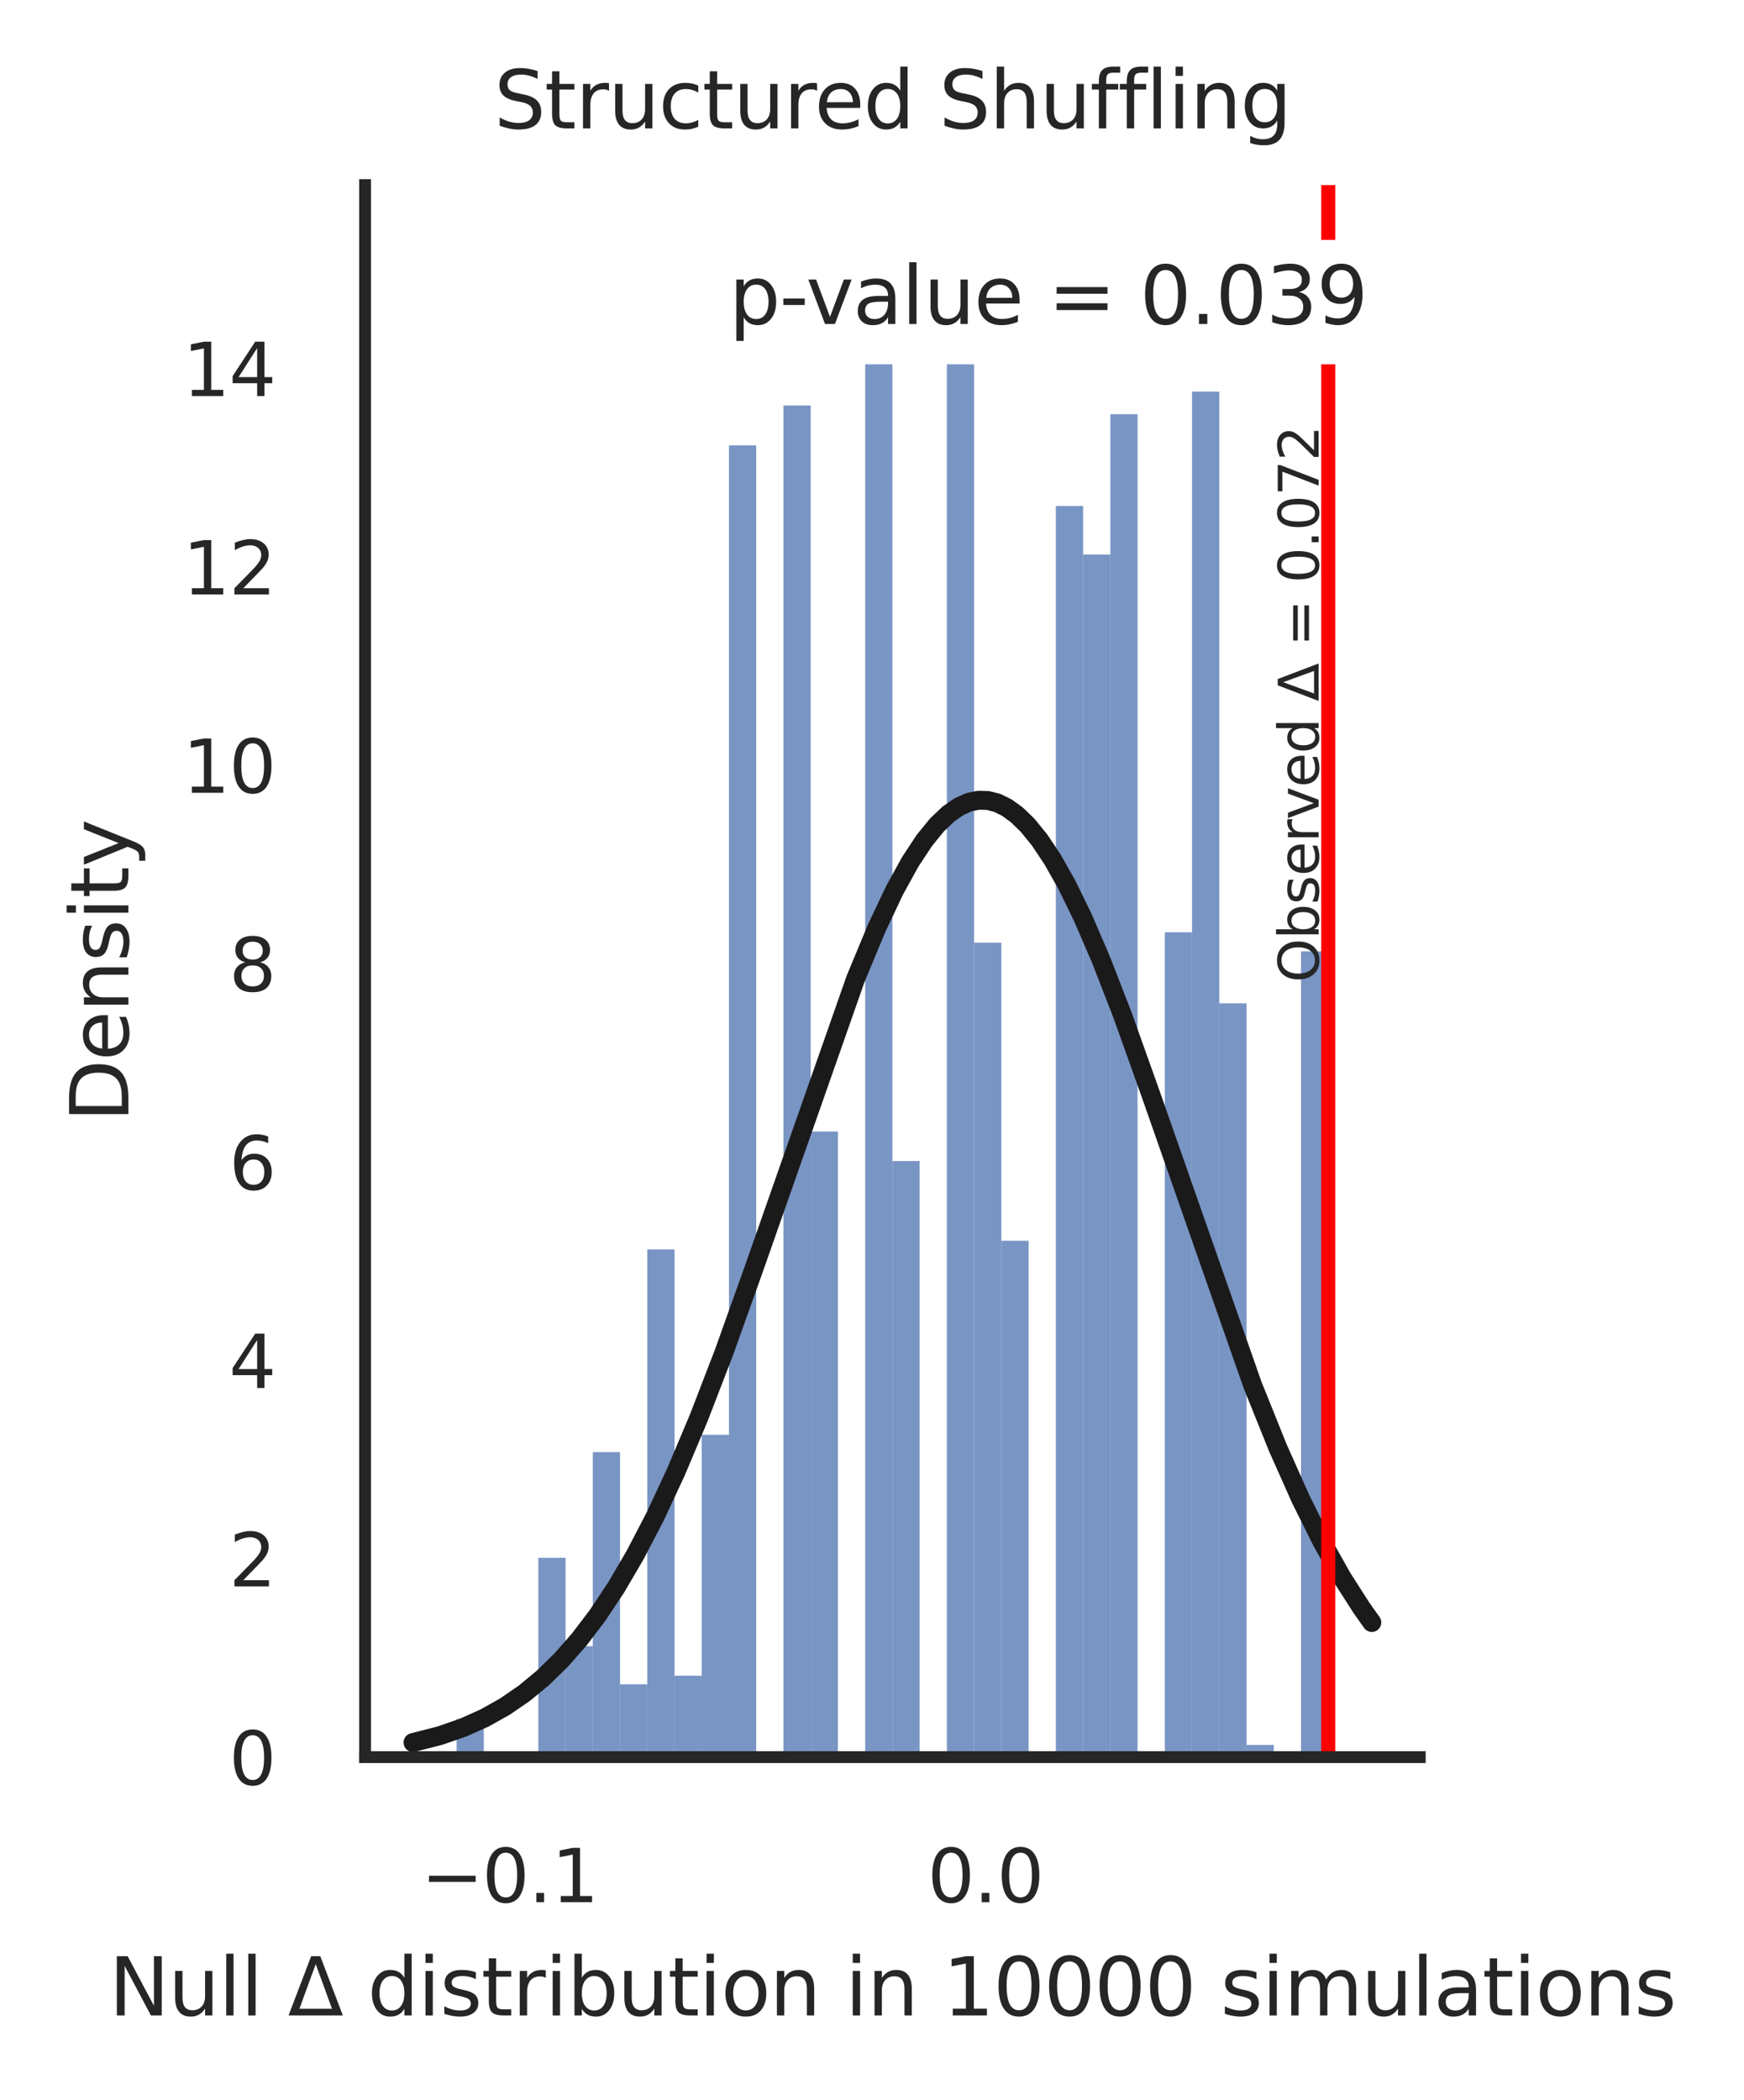 <?xml version="1.0" encoding="utf-8" standalone="no"?>
<!DOCTYPE svg PUBLIC "-//W3C//DTD SVG 1.1//EN"
  "http://www.w3.org/Graphics/SVG/1.1/DTD/svg11.dtd">
<svg xmlns:xlink="http://www.w3.org/1999/xlink" width="184.536pt" height="222.184pt" viewBox="0 0 184.536 222.184" xmlns="http://www.w3.org/2000/svg" version="1.1">
 <defs>
  <style type="text/css">*{stroke-linejoin: round; stroke-linecap: butt}</style>
 </defs>
 <g id="figure_1">
  <g id="patch_1">
   <path d="M 0 222.184 
L 184.536 222.184 
L 184.536 0 
L 0 0 
z
" style="fill: #ffffff"/>
  </g>
  <g id="axes_1">
   <g id="patch_2">
    <path d="M 38.628 185.903 
L 150.228 185.903 
L 150.228 19.583 
L 38.628 19.583 
z
" style="fill: #ffffff"/>
   </g>
   <g id="matplotlib.axis_1">
    <g id="xtick_1">
     <g id="text_1">
      <!-- −0.1 -->
      <g style="fill: #262626" transform="translate(44.558 201.253)scale(0.077 -0.077)">
       <defs>
        <path id="DejaVuSans-2212" d="M 678 2272 
L 4684 2272 
L 4684 1741 
L 678 1741 
L 678 2272 
z
" transform="scale(0.016)"/>
        <path id="DejaVuSans-30" d="M 2034 4250 
Q 1547 4250 1301 3770 
Q 1056 3291 1056 2328 
Q 1056 1369 1301 889 
Q 1547 409 2034 409 
Q 2525 409 2770 889 
Q 3016 1369 3016 2328 
Q 3016 3291 2770 3770 
Q 2525 4250 2034 4250 
z
M 2034 4750 
Q 2819 4750 3233 4129 
Q 3647 3509 3647 2328 
Q 3647 1150 3233 529 
Q 2819 -91 2034 -91 
Q 1250 -91 836 529 
Q 422 1150 422 2328 
Q 422 3509 836 4129 
Q 1250 4750 2034 4750 
z
" transform="scale(0.016)"/>
        <path id="DejaVuSans-2e" d="M 684 794 
L 1344 794 
L 1344 0 
L 684 0 
L 684 794 
z
" transform="scale(0.016)"/>
        <path id="DejaVuSans-31" d="M 794 531 
L 1825 531 
L 1825 4091 
L 703 3866 
L 703 4441 
L 1819 4666 
L 2450 4666 
L 2450 531 
L 3481 531 
L 3481 0 
L 794 0 
L 794 531 
z
" transform="scale(0.016)"/>
       </defs>
       <use xlink:href="#DejaVuSans-2212"/>
       <use xlink:href="#DejaVuSans-30" x="83.789"/>
       <use xlink:href="#DejaVuSans-2e" x="147.412"/>
       <use xlink:href="#DejaVuSans-31" x="179.199"/>
      </g>
     </g>
    </g>
    <g id="xtick_2">
     <g id="text_2">
      <!-- 0.0 -->
      <g style="fill: #262626" transform="translate(98.133 201.253)scale(0.077 -0.077)">
       <use xlink:href="#DejaVuSans-30"/>
       <use xlink:href="#DejaVuSans-2e" x="63.623"/>
       <use xlink:href="#DejaVuSans-30" x="95.41"/>
      </g>
     </g>
    </g>
    <g id="text_3">
     <!-- Null $\Delta$ distribution in 10000 simulations -->
     <g style="fill: #262626" transform="translate(11.52 213.238)scale(0.084 -0.084)">
      <defs>
       <path id="DejaVuSans-4e" d="M 628 4666 
L 1478 4666 
L 3547 763 
L 3547 4666 
L 4159 4666 
L 4159 0 
L 3309 0 
L 1241 3903 
L 1241 0 
L 628 0 
L 628 4666 
z
" transform="scale(0.016)"/>
       <path id="DejaVuSans-75" d="M 544 1381 
L 544 3500 
L 1119 3500 
L 1119 1403 
Q 1119 906 1312 657 
Q 1506 409 1894 409 
Q 2359 409 2629 706 
Q 2900 1003 2900 1516 
L 2900 3500 
L 3475 3500 
L 3475 0 
L 2900 0 
L 2900 538 
Q 2691 219 2414 64 
Q 2138 -91 1772 -91 
Q 1169 -91 856 284 
Q 544 659 544 1381 
z
M 1991 3584 
L 1991 3584 
z
" transform="scale(0.016)"/>
       <path id="DejaVuSans-6c" d="M 603 4863 
L 1178 4863 
L 1178 0 
L 603 0 
L 603 4863 
z
" transform="scale(0.016)"/>
       <path id="DejaVuSans-20" transform="scale(0.016)"/>
       <path id="DejaVuSans-394" d="M 2188 4044 
L 906 525 
L 3472 525 
L 2188 4044 
z
M 50 0 
L 1831 4666 
L 2547 4666 
L 4325 0 
L 50 0 
z
" transform="scale(0.016)"/>
       <path id="DejaVuSans-64" d="M 2906 2969 
L 2906 4863 
L 3481 4863 
L 3481 0 
L 2906 0 
L 2906 525 
Q 2725 213 2448 61 
Q 2172 -91 1784 -91 
Q 1150 -91 751 415 
Q 353 922 353 1747 
Q 353 2572 751 3078 
Q 1150 3584 1784 3584 
Q 2172 3584 2448 3432 
Q 2725 3281 2906 2969 
z
M 947 1747 
Q 947 1113 1208 752 
Q 1469 391 1925 391 
Q 2381 391 2643 752 
Q 2906 1113 2906 1747 
Q 2906 2381 2643 2742 
Q 2381 3103 1925 3103 
Q 1469 3103 1208 2742 
Q 947 2381 947 1747 
z
" transform="scale(0.016)"/>
       <path id="DejaVuSans-69" d="M 603 3500 
L 1178 3500 
L 1178 0 
L 603 0 
L 603 3500 
z
M 603 4863 
L 1178 4863 
L 1178 4134 
L 603 4134 
L 603 4863 
z
" transform="scale(0.016)"/>
       <path id="DejaVuSans-73" d="M 2834 3397 
L 2834 2853 
Q 2591 2978 2328 3040 
Q 2066 3103 1784 3103 
Q 1356 3103 1142 2972 
Q 928 2841 928 2578 
Q 928 2378 1081 2264 
Q 1234 2150 1697 2047 
L 1894 2003 
Q 2506 1872 2764 1633 
Q 3022 1394 3022 966 
Q 3022 478 2636 193 
Q 2250 -91 1575 -91 
Q 1294 -91 989 -36 
Q 684 19 347 128 
L 347 722 
Q 666 556 975 473 
Q 1284 391 1588 391 
Q 1994 391 2212 530 
Q 2431 669 2431 922 
Q 2431 1156 2273 1281 
Q 2116 1406 1581 1522 
L 1381 1569 
Q 847 1681 609 1914 
Q 372 2147 372 2553 
Q 372 3047 722 3315 
Q 1072 3584 1716 3584 
Q 2034 3584 2315 3537 
Q 2597 3491 2834 3397 
z
" transform="scale(0.016)"/>
       <path id="DejaVuSans-74" d="M 1172 4494 
L 1172 3500 
L 2356 3500 
L 2356 3053 
L 1172 3053 
L 1172 1153 
Q 1172 725 1289 603 
Q 1406 481 1766 481 
L 2356 481 
L 2356 0 
L 1766 0 
Q 1100 0 847 248 
Q 594 497 594 1153 
L 594 3053 
L 172 3053 
L 172 3500 
L 594 3500 
L 594 4494 
L 1172 4494 
z
" transform="scale(0.016)"/>
       <path id="DejaVuSans-72" d="M 2631 2963 
Q 2534 3019 2420 3045 
Q 2306 3072 2169 3072 
Q 1681 3072 1420 2755 
Q 1159 2438 1159 1844 
L 1159 0 
L 581 0 
L 581 3500 
L 1159 3500 
L 1159 2956 
Q 1341 3275 1631 3429 
Q 1922 3584 2338 3584 
Q 2397 3584 2469 3576 
Q 2541 3569 2628 3553 
L 2631 2963 
z
" transform="scale(0.016)"/>
       <path id="DejaVuSans-62" d="M 3116 1747 
Q 3116 2381 2855 2742 
Q 2594 3103 2138 3103 
Q 1681 3103 1420 2742 
Q 1159 2381 1159 1747 
Q 1159 1113 1420 752 
Q 1681 391 2138 391 
Q 2594 391 2855 752 
Q 3116 1113 3116 1747 
z
M 1159 2969 
Q 1341 3281 1617 3432 
Q 1894 3584 2278 3584 
Q 2916 3584 3314 3078 
Q 3713 2572 3713 1747 
Q 3713 922 3314 415 
Q 2916 -91 2278 -91 
Q 1894 -91 1617 61 
Q 1341 213 1159 525 
L 1159 0 
L 581 0 
L 581 4863 
L 1159 4863 
L 1159 2969 
z
" transform="scale(0.016)"/>
       <path id="DejaVuSans-6f" d="M 1959 3097 
Q 1497 3097 1228 2736 
Q 959 2375 959 1747 
Q 959 1119 1226 758 
Q 1494 397 1959 397 
Q 2419 397 2687 759 
Q 2956 1122 2956 1747 
Q 2956 2369 2687 2733 
Q 2419 3097 1959 3097 
z
M 1959 3584 
Q 2709 3584 3137 3096 
Q 3566 2609 3566 1747 
Q 3566 888 3137 398 
Q 2709 -91 1959 -91 
Q 1206 -91 779 398 
Q 353 888 353 1747 
Q 353 2609 779 3096 
Q 1206 3584 1959 3584 
z
" transform="scale(0.016)"/>
       <path id="DejaVuSans-6e" d="M 3513 2113 
L 3513 0 
L 2938 0 
L 2938 2094 
Q 2938 2591 2744 2837 
Q 2550 3084 2163 3084 
Q 1697 3084 1428 2787 
Q 1159 2491 1159 1978 
L 1159 0 
L 581 0 
L 581 3500 
L 1159 3500 
L 1159 2956 
Q 1366 3272 1645 3428 
Q 1925 3584 2291 3584 
Q 2894 3584 3203 3211 
Q 3513 2838 3513 2113 
z
" transform="scale(0.016)"/>
       <path id="DejaVuSans-6d" d="M 3328 2828 
Q 3544 3216 3844 3400 
Q 4144 3584 4550 3584 
Q 5097 3584 5394 3201 
Q 5691 2819 5691 2113 
L 5691 0 
L 5113 0 
L 5113 2094 
Q 5113 2597 4934 2840 
Q 4756 3084 4391 3084 
Q 3944 3084 3684 2787 
Q 3425 2491 3425 1978 
L 3425 0 
L 2847 0 
L 2847 2094 
Q 2847 2600 2669 2842 
Q 2491 3084 2119 3084 
Q 1678 3084 1418 2786 
Q 1159 2488 1159 1978 
L 1159 0 
L 581 0 
L 581 3500 
L 1159 3500 
L 1159 2956 
Q 1356 3278 1631 3431 
Q 1906 3584 2284 3584 
Q 2666 3584 2933 3390 
Q 3200 3197 3328 2828 
z
" transform="scale(0.016)"/>
       <path id="DejaVuSans-61" d="M 2194 1759 
Q 1497 1759 1228 1600 
Q 959 1441 959 1056 
Q 959 750 1161 570 
Q 1363 391 1709 391 
Q 2188 391 2477 730 
Q 2766 1069 2766 1631 
L 2766 1759 
L 2194 1759 
z
M 3341 1997 
L 3341 0 
L 2766 0 
L 2766 531 
Q 2569 213 2275 61 
Q 1981 -91 1556 -91 
Q 1019 -91 701 211 
Q 384 513 384 1019 
Q 384 1609 779 1909 
Q 1175 2209 1959 2209 
L 2766 2209 
L 2766 2266 
Q 2766 2663 2505 2880 
Q 2244 3097 1772 3097 
Q 1472 3097 1187 3025 
Q 903 2953 641 2809 
L 641 3341 
Q 956 3463 1253 3523 
Q 1550 3584 1831 3584 
Q 2591 3584 2966 3190 
Q 3341 2797 3341 1997 
z
" transform="scale(0.016)"/>
      </defs>
      <use xlink:href="#DejaVuSans-4e" transform="translate(0 0.016)"/>
      <use xlink:href="#DejaVuSans-75" transform="translate(74.805 0.016)"/>
      <use xlink:href="#DejaVuSans-6c" transform="translate(138.184 0.016)"/>
      <use xlink:href="#DejaVuSans-6c" transform="translate(165.967 0.016)"/>
      <use xlink:href="#DejaVuSans-20" transform="translate(193.75 0.016)"/>
      <use xlink:href="#DejaVuSans-394" transform="translate(225.537 0.016)"/>
      <use xlink:href="#DejaVuSans-20" transform="translate(293.945 0.016)"/>
      <use xlink:href="#DejaVuSans-64" transform="translate(325.732 0.016)"/>
      <use xlink:href="#DejaVuSans-69" transform="translate(389.209 0.016)"/>
      <use xlink:href="#DejaVuSans-73" transform="translate(416.992 0.016)"/>
      <use xlink:href="#DejaVuSans-74" transform="translate(469.092 0.016)"/>
      <use xlink:href="#DejaVuSans-72" transform="translate(508.301 0.016)"/>
      <use xlink:href="#DejaVuSans-69" transform="translate(549.414 0.016)"/>
      <use xlink:href="#DejaVuSans-62" transform="translate(577.197 0.016)"/>
      <use xlink:href="#DejaVuSans-75" transform="translate(640.674 0.016)"/>
      <use xlink:href="#DejaVuSans-74" transform="translate(704.053 0.016)"/>
      <use xlink:href="#DejaVuSans-69" transform="translate(743.262 0.016)"/>
      <use xlink:href="#DejaVuSans-6f" transform="translate(771.045 0.016)"/>
      <use xlink:href="#DejaVuSans-6e" transform="translate(832.227 0.016)"/>
      <use xlink:href="#DejaVuSans-20" transform="translate(895.605 0.016)"/>
      <use xlink:href="#DejaVuSans-69" transform="translate(927.393 0.016)"/>
      <use xlink:href="#DejaVuSans-6e" transform="translate(955.176 0.016)"/>
      <use xlink:href="#DejaVuSans-20" transform="translate(1018.555 0.016)"/>
      <use xlink:href="#DejaVuSans-31" transform="translate(1050.342 0.016)"/>
      <use xlink:href="#DejaVuSans-30" transform="translate(1113.965 0.016)"/>
      <use xlink:href="#DejaVuSans-30" transform="translate(1177.588 0.016)"/>
      <use xlink:href="#DejaVuSans-30" transform="translate(1241.211 0.016)"/>
      <use xlink:href="#DejaVuSans-30" transform="translate(1304.834 0.016)"/>
      <use xlink:href="#DejaVuSans-20" transform="translate(1368.457 0.016)"/>
      <use xlink:href="#DejaVuSans-73" transform="translate(1400.244 0.016)"/>
      <use xlink:href="#DejaVuSans-69" transform="translate(1452.344 0.016)"/>
      <use xlink:href="#DejaVuSans-6d" transform="translate(1480.127 0.016)"/>
      <use xlink:href="#DejaVuSans-75" transform="translate(1577.539 0.016)"/>
      <use xlink:href="#DejaVuSans-6c" transform="translate(1640.918 0.016)"/>
      <use xlink:href="#DejaVuSans-61" transform="translate(1668.701 0.016)"/>
      <use xlink:href="#DejaVuSans-74" transform="translate(1729.98 0.016)"/>
      <use xlink:href="#DejaVuSans-69" transform="translate(1769.189 0.016)"/>
      <use xlink:href="#DejaVuSans-6f" transform="translate(1796.973 0.016)"/>
      <use xlink:href="#DejaVuSans-6e" transform="translate(1858.154 0.016)"/>
      <use xlink:href="#DejaVuSans-73" transform="translate(1921.533 0.016)"/>
     </g>
    </g>
   </g>
   <g id="matplotlib.axis_2">
    <g id="ytick_1">
     <g id="text_4">
      <!-- 0 -->
      <g style="fill: #262626" transform="translate(24.229 188.828)scale(0.077 -0.077)">
       <use xlink:href="#DejaVuSans-30"/>
      </g>
     </g>
    </g>
    <g id="ytick_2">
     <g id="text_5">
      <!-- 2 -->
      <g style="fill: #262626" transform="translate(24.229 167.838)scale(0.077 -0.077)">
       <defs>
        <path id="DejaVuSans-32" d="M 1228 531 
L 3431 531 
L 3431 0 
L 469 0 
L 469 531 
Q 828 903 1448 1529 
Q 2069 2156 2228 2338 
Q 2531 2678 2651 2914 
Q 2772 3150 2772 3378 
Q 2772 3750 2511 3984 
Q 2250 4219 1831 4219 
Q 1534 4219 1204 4116 
Q 875 4013 500 3803 
L 500 4441 
Q 881 4594 1212 4672 
Q 1544 4750 1819 4750 
Q 2544 4750 2975 4387 
Q 3406 4025 3406 3419 
Q 3406 3131 3298 2873 
Q 3191 2616 2906 2266 
Q 2828 2175 2409 1742 
Q 1991 1309 1228 531 
z
" transform="scale(0.016)"/>
       </defs>
       <use xlink:href="#DejaVuSans-32"/>
      </g>
     </g>
    </g>
    <g id="ytick_3">
     <g id="text_6">
      <!-- 4 -->
      <g style="fill: #262626" transform="translate(24.229 146.849)scale(0.077 -0.077)">
       <defs>
        <path id="DejaVuSans-34" d="M 2419 4116 
L 825 1625 
L 2419 1625 
L 2419 4116 
z
M 2253 4666 
L 3047 4666 
L 3047 1625 
L 3713 1625 
L 3713 1100 
L 3047 1100 
L 3047 0 
L 2419 0 
L 2419 1100 
L 313 1100 
L 313 1709 
L 2253 4666 
z
" transform="scale(0.016)"/>
       </defs>
       <use xlink:href="#DejaVuSans-34"/>
      </g>
     </g>
    </g>
    <g id="ytick_4">
     <g id="text_7">
      <!-- 6 -->
      <g style="fill: #262626" transform="translate(24.229 125.859)scale(0.077 -0.077)">
       <defs>
        <path id="DejaVuSans-36" d="M 2113 2584 
Q 1688 2584 1439 2293 
Q 1191 2003 1191 1497 
Q 1191 994 1439 701 
Q 1688 409 2113 409 
Q 2538 409 2786 701 
Q 3034 994 3034 1497 
Q 3034 2003 2786 2293 
Q 2538 2584 2113 2584 
z
M 3366 4563 
L 3366 3988 
Q 3128 4100 2886 4159 
Q 2644 4219 2406 4219 
Q 1781 4219 1451 3797 
Q 1122 3375 1075 2522 
Q 1259 2794 1537 2939 
Q 1816 3084 2150 3084 
Q 2853 3084 3261 2657 
Q 3669 2231 3669 1497 
Q 3669 778 3244 343 
Q 2819 -91 2113 -91 
Q 1303 -91 875 529 
Q 447 1150 447 2328 
Q 447 3434 972 4092 
Q 1497 4750 2381 4750 
Q 2619 4750 2861 4703 
Q 3103 4656 3366 4563 
z
" transform="scale(0.016)"/>
       </defs>
       <use xlink:href="#DejaVuSans-36"/>
      </g>
     </g>
    </g>
    <g id="ytick_5">
     <g id="text_8">
      <!-- 8 -->
      <g style="fill: #262626" transform="translate(24.229 104.869)scale(0.077 -0.077)">
       <defs>
        <path id="DejaVuSans-38" d="M 2034 2216 
Q 1584 2216 1326 1975 
Q 1069 1734 1069 1313 
Q 1069 891 1326 650 
Q 1584 409 2034 409 
Q 2484 409 2743 651 
Q 3003 894 3003 1313 
Q 3003 1734 2745 1975 
Q 2488 2216 2034 2216 
z
M 1403 2484 
Q 997 2584 770 2862 
Q 544 3141 544 3541 
Q 544 4100 942 4425 
Q 1341 4750 2034 4750 
Q 2731 4750 3128 4425 
Q 3525 4100 3525 3541 
Q 3525 3141 3298 2862 
Q 3072 2584 2669 2484 
Q 3125 2378 3379 2068 
Q 3634 1759 3634 1313 
Q 3634 634 3220 271 
Q 2806 -91 2034 -91 
Q 1263 -91 848 271 
Q 434 634 434 1313 
Q 434 1759 690 2068 
Q 947 2378 1403 2484 
z
M 1172 3481 
Q 1172 3119 1398 2916 
Q 1625 2713 2034 2713 
Q 2441 2713 2670 2916 
Q 2900 3119 2900 3481 
Q 2900 3844 2670 4047 
Q 2441 4250 2034 4250 
Q 1625 4250 1398 4047 
Q 1172 3844 1172 3481 
z
" transform="scale(0.016)"/>
       </defs>
       <use xlink:href="#DejaVuSans-38"/>
      </g>
     </g>
    </g>
    <g id="ytick_6">
     <g id="text_9">
      <!-- 10 -->
      <g style="fill: #262626" transform="translate(19.33 83.879)scale(0.077 -0.077)">
       <use xlink:href="#DejaVuSans-31"/>
       <use xlink:href="#DejaVuSans-30" x="63.623"/>
      </g>
     </g>
    </g>
    <g id="ytick_7">
     <g id="text_10">
      <!-- 12 -->
      <g style="fill: #262626" transform="translate(19.33 62.89)scale(0.077 -0.077)">
       <use xlink:href="#DejaVuSans-31"/>
       <use xlink:href="#DejaVuSans-32" x="63.623"/>
      </g>
     </g>
    </g>
    <g id="ytick_8">
     <g id="text_11">
      <!-- 14 -->
      <g style="fill: #262626" transform="translate(19.33 41.9)scale(0.077 -0.077)">
       <use xlink:href="#DejaVuSans-31"/>
       <use xlink:href="#DejaVuSans-34" x="63.623"/>
      </g>
     </g>
    </g>
    <g id="text_12">
     <!-- Density -->
     <g style="fill: #262626" transform="translate(13.583 118.71)rotate(-90)scale(0.084 -0.084)">
      <defs>
       <path id="DejaVuSans-44" d="M 1259 4147 
L 1259 519 
L 2022 519 
Q 2988 519 3436 956 
Q 3884 1394 3884 2338 
Q 3884 3275 3436 3711 
Q 2988 4147 2022 4147 
L 1259 4147 
z
M 628 4666 
L 1925 4666 
Q 3281 4666 3915 4102 
Q 4550 3538 4550 2338 
Q 4550 1131 3912 565 
Q 3275 0 1925 0 
L 628 0 
L 628 4666 
z
" transform="scale(0.016)"/>
       <path id="DejaVuSans-65" d="M 3597 1894 
L 3597 1613 
L 953 1613 
Q 991 1019 1311 708 
Q 1631 397 2203 397 
Q 2534 397 2845 478 
Q 3156 559 3463 722 
L 3463 178 
Q 3153 47 2828 -22 
Q 2503 -91 2169 -91 
Q 1331 -91 842 396 
Q 353 884 353 1716 
Q 353 2575 817 3079 
Q 1281 3584 2069 3584 
Q 2775 3584 3186 3129 
Q 3597 2675 3597 1894 
z
M 3022 2063 
Q 3016 2534 2758 2815 
Q 2500 3097 2075 3097 
Q 1594 3097 1305 2825 
Q 1016 2553 972 2059 
L 3022 2063 
z
" transform="scale(0.016)"/>
       <path id="DejaVuSans-79" d="M 2059 -325 
Q 1816 -950 1584 -1140 
Q 1353 -1331 966 -1331 
L 506 -1331 
L 506 -850 
L 844 -850 
Q 1081 -850 1212 -737 
Q 1344 -625 1503 -206 
L 1606 56 
L 191 3500 
L 800 3500 
L 1894 763 
L 2988 3500 
L 3597 3500 
L 2059 -325 
z
" transform="scale(0.016)"/>
      </defs>
      <use xlink:href="#DejaVuSans-44"/>
      <use xlink:href="#DejaVuSans-65" x="77.002"/>
      <use xlink:href="#DejaVuSans-6e" x="138.525"/>
      <use xlink:href="#DejaVuSans-73" x="201.904"/>
      <use xlink:href="#DejaVuSans-69" x="254.004"/>
      <use xlink:href="#DejaVuSans-74" x="281.787"/>
      <use xlink:href="#DejaVuSans-79" x="320.996"/>
     </g>
    </g>
   </g>
   <g id="patch_3">
    <path d="M 48.312 185.903 
L 51.194 185.903 
L 51.194 181.869 
L 48.312 181.869 
z
" clip-path="url(#pffda9f8081)" style="fill: #4c72b0; fill-opacity: 0.75"/>
   </g>
   <g id="patch_4">
    <path d="M 51.194 185.903 
L 54.077 185.903 
L 54.077 185.903 
L 51.194 185.903 
z
" clip-path="url(#pffda9f8081)" style="fill: #4c72b0; fill-opacity: 0.75"/>
   </g>
   <g id="patch_5">
    <path d="M 54.077 185.903 
L 56.959 185.903 
L 56.959 185.719 
L 54.077 185.719 
z
" clip-path="url(#pffda9f8081)" style="fill: #4c72b0; fill-opacity: 0.75"/>
   </g>
   <g id="patch_6">
    <path d="M 56.959 185.903 
L 59.841 185.903 
L 59.841 164.819 
L 56.959 164.819 
z
" clip-path="url(#pffda9f8081)" style="fill: #4c72b0; fill-opacity: 0.75"/>
   </g>
   <g id="patch_7">
    <path d="M 59.841 185.903 
L 62.723 185.903 
L 62.723 174.169 
L 59.841 174.169 
z
" clip-path="url(#pffda9f8081)" style="fill: #4c72b0; fill-opacity: 0.75"/>
   </g>
   <g id="patch_8">
    <path d="M 62.723 185.903 
L 65.606 185.903 
L 65.606 153.636 
L 62.723 153.636 
z
" clip-path="url(#pffda9f8081)" style="fill: #4c72b0; fill-opacity: 0.75"/>
   </g>
   <g id="patch_9">
    <path d="M 65.606 185.903 
L 68.488 185.903 
L 68.488 178.203 
L 65.606 178.203 
z
" clip-path="url(#pffda9f8081)" style="fill: #4c72b0; fill-opacity: 0.75"/>
   </g>
   <g id="patch_10">
    <path d="M 68.488 185.903 
L 71.37 185.903 
L 71.37 132.186 
L 68.488 132.186 
z
" clip-path="url(#pffda9f8081)" style="fill: #4c72b0; fill-opacity: 0.75"/>
   </g>
   <g id="patch_11">
    <path d="M 71.37 185.903 
L 74.252 185.903 
L 74.252 177.286 
L 71.37 177.286 
z
" clip-path="url(#pffda9f8081)" style="fill: #4c72b0; fill-opacity: 0.75"/>
   </g>
   <g id="patch_12">
    <path d="M 74.252 185.903 
L 77.134 185.903 
L 77.134 151.803 
L 74.252 151.803 
z
" clip-path="url(#pffda9f8081)" style="fill: #4c72b0; fill-opacity: 0.75"/>
   </g>
   <g id="patch_13">
    <path d="M 77.134 185.903 
L 80.017 185.903 
L 80.017 47.119 
L 77.134 47.119 
z
" clip-path="url(#pffda9f8081)" style="fill: #4c72b0; fill-opacity: 0.75"/>
   </g>
   <g id="patch_14">
    <path d="M 80.017 185.903 
L 82.899 185.903 
L 82.899 185.903 
L 80.017 185.903 
z
" clip-path="url(#pffda9f8081)" style="fill: #4c72b0; fill-opacity: 0.75"/>
   </g>
   <g id="patch_15">
    <path d="M 82.899 185.903 
L 85.781 185.903 
L 85.781 42.903 
L 82.899 42.903 
z
" clip-path="url(#pffda9f8081)" style="fill: #4c72b0; fill-opacity: 0.75"/>
   </g>
   <g id="patch_16">
    <path d="M 85.781 185.903 
L 88.663 185.903 
L 88.663 119.719 
L 85.781 119.719 
z
" clip-path="url(#pffda9f8081)" style="fill: #4c72b0; fill-opacity: 0.75"/>
   </g>
   <g id="patch_17">
    <path d="M 88.663 185.903 
L 91.546 185.903 
L 91.546 185.903 
L 88.663 185.903 
z
" clip-path="url(#pffda9f8081)" style="fill: #4c72b0; fill-opacity: 0.75"/>
   </g>
   <g id="patch_18">
    <path d="M 91.546 185.903 
L 94.428 185.903 
L 94.428 27.503 
L 91.546 27.503 
z
" clip-path="url(#pffda9f8081)" style="fill: #4c72b0; fill-opacity: 0.75"/>
   </g>
   <g id="patch_19">
    <path d="M 94.428 185.903 
L 97.31 185.903 
L 97.31 122.836 
L 94.428 122.836 
z
" clip-path="url(#pffda9f8081)" style="fill: #4c72b0; fill-opacity: 0.75"/>
   </g>
   <g id="patch_20">
    <path d="M 97.31 185.903 
L 100.192 185.903 
L 100.192 185.903 
L 97.31 185.903 
z
" clip-path="url(#pffda9f8081)" style="fill: #4c72b0; fill-opacity: 0.75"/>
   </g>
   <g id="patch_21">
    <path d="M 100.192 185.903 
L 103.075 185.903 
L 103.075 35.936 
L 100.192 35.936 
z
" clip-path="url(#pffda9f8081)" style="fill: #4c72b0; fill-opacity: 0.75"/>
   </g>
   <g id="patch_22">
    <path d="M 103.075 185.903 
L 105.957 185.903 
L 105.957 99.736 
L 103.075 99.736 
z
" clip-path="url(#pffda9f8081)" style="fill: #4c72b0; fill-opacity: 0.75"/>
   </g>
   <g id="patch_23">
    <path d="M 105.957 185.903 
L 108.839 185.903 
L 108.839 131.269 
L 105.957 131.269 
z
" clip-path="url(#pffda9f8081)" style="fill: #4c72b0; fill-opacity: 0.75"/>
   </g>
   <g id="patch_24">
    <path d="M 108.839 185.903 
L 111.721 185.903 
L 111.721 185.903 
L 108.839 185.903 
z
" clip-path="url(#pffda9f8081)" style="fill: #4c72b0; fill-opacity: 0.75"/>
   </g>
   <g id="patch_25">
    <path d="M 111.721 185.903 
L 114.603 185.903 
L 114.603 53.536 
L 111.721 53.536 
z
" clip-path="url(#pffda9f8081)" style="fill: #4c72b0; fill-opacity: 0.75"/>
   </g>
   <g id="patch_26">
    <path d="M 114.603 185.903 
L 117.486 185.903 
L 117.486 58.669 
L 114.603 58.669 
z
" clip-path="url(#pffda9f8081)" style="fill: #4c72b0; fill-opacity: 0.75"/>
   </g>
   <g id="patch_27">
    <path d="M 117.486 185.903 
L 120.368 185.903 
L 120.368 43.819 
L 117.486 43.819 
z
" clip-path="url(#pffda9f8081)" style="fill: #4c72b0; fill-opacity: 0.75"/>
   </g>
   <g id="patch_28">
    <path d="M 120.368 185.903 
L 123.25 185.903 
L 123.25 185.903 
L 120.368 185.903 
z
" clip-path="url(#pffda9f8081)" style="fill: #4c72b0; fill-opacity: 0.75"/>
   </g>
   <g id="patch_29">
    <path d="M 123.25 185.903 
L 126.132 185.903 
L 126.132 98.636 
L 123.25 98.636 
z
" clip-path="url(#pffda9f8081)" style="fill: #4c72b0; fill-opacity: 0.75"/>
   </g>
   <g id="patch_30">
    <path d="M 126.132 185.903 
L 129.015 185.903 
L 129.015 41.436 
L 126.132 41.436 
z
" clip-path="url(#pffda9f8081)" style="fill: #4c72b0; fill-opacity: 0.75"/>
   </g>
   <g id="patch_31">
    <path d="M 129.015 185.903 
L 131.897 185.903 
L 131.897 106.153 
L 129.015 106.153 
z
" clip-path="url(#pffda9f8081)" style="fill: #4c72b0; fill-opacity: 0.75"/>
   </g>
   <g id="patch_32">
    <path d="M 131.897 185.903 
L 134.779 185.903 
L 134.779 184.619 
L 131.897 184.619 
z
" clip-path="url(#pffda9f8081)" style="fill: #4c72b0; fill-opacity: 0.75"/>
   </g>
   <g id="patch_33">
    <path d="M 134.779 185.903 
L 137.661 185.903 
L 137.661 185.903 
L 134.779 185.903 
z
" clip-path="url(#pffda9f8081)" style="fill: #4c72b0; fill-opacity: 0.75"/>
   </g>
   <g id="patch_34">
    <path d="M 137.661 185.903 
L 140.544 185.903 
L 140.544 100.653 
L 137.661 100.653 
z
" clip-path="url(#pffda9f8081)" style="fill: #4c72b0; fill-opacity: 0.75"/>
   </g>
   <g id="line2d_1">
    <path d="M 43.701 184.359 
L 46.511 183.642 
L 49.007 182.779 
L 51.29 181.756 
L 53.431 180.554 
L 55.471 179.152 
L 57.439 177.528 
L 59.377 175.638 
L 61.305 173.442 
L 63.243 170.892 
L 65.211 167.927 
L 67.23 164.475 
L 69.331 160.436 
L 71.553 155.667 
L 73.947 149.985 
L 76.616 143.059 
L 79.832 134.059 
L 90.527 103.578 
L 92.749 98.227 
L 94.646 94.214 
L 96.31 91.193 
L 97.802 88.929 
L 99.141 87.282 
L 100.369 86.111 
L 101.495 85.333 
L 102.55 84.867 
L 103.555 84.664 
L 104.529 84.691 
L 105.513 84.943 
L 106.528 85.438 
L 107.603 86.219 
L 108.75 87.334 
L 109.998 88.87 
L 111.367 90.921 
L 112.879 93.6 
L 114.574 97.071 
L 116.512 101.569 
L 118.805 107.48 
L 121.757 115.751 
L 132.533 146.521 
L 135.212 153.175 
L 137.626 158.595 
L 139.879 163.117 
L 142.02 166.925 
L 144.08 170.145 
L 145.155 171.659 
L 145.155 171.659 
" clip-path="url(#pffda9f8081)" style="fill: none; stroke: #1a1a1a; stroke-width: 2; stroke-linecap: round"/>
   </g>
   <g id="line2d_2">
    <path d="M 140.544 185.903 
L 140.544 19.583 
" clip-path="url(#pffda9f8081)" style="fill: none; stroke: #ff0000; stroke-width: 1.5; stroke-linecap: round"/>
   </g>
   <g id="patch_35">
    <path d="M 38.628 185.903 
L 38.628 19.583 
" style="fill: none; stroke: #262626; stroke-width: 1.25; stroke-linejoin: miter; stroke-linecap: square"/>
   </g>
   <g id="patch_36">
    <path d="M 38.628 185.903 
L 150.228 185.903 
" style="fill: none; stroke: #262626; stroke-width: 1.25; stroke-linejoin: miter; stroke-linecap: square"/>
   </g>
   <g id="text_13">
    <!-- Observed $\Delta$ = 0.072 -->
    <g style="fill: #262626" transform="translate(139.53 103.955)rotate(-90)scale(0.058 -0.058)">
     <defs>
      <path id="DejaVuSans-4f" d="M 2522 4238 
Q 1834 4238 1429 3725 
Q 1025 3213 1025 2328 
Q 1025 1447 1429 934 
Q 1834 422 2522 422 
Q 3209 422 3611 934 
Q 4013 1447 4013 2328 
Q 4013 3213 3611 3725 
Q 3209 4238 2522 4238 
z
M 2522 4750 
Q 3503 4750 4090 4092 
Q 4678 3434 4678 2328 
Q 4678 1225 4090 567 
Q 3503 -91 2522 -91 
Q 1538 -91 948 565 
Q 359 1222 359 2328 
Q 359 3434 948 4092 
Q 1538 4750 2522 4750 
z
" transform="scale(0.016)"/>
      <path id="DejaVuSans-76" d="M 191 3500 
L 800 3500 
L 1894 563 
L 2988 3500 
L 3597 3500 
L 2284 0 
L 1503 0 
L 191 3500 
z
" transform="scale(0.016)"/>
      <path id="DejaVuSans-3d" d="M 678 2906 
L 4684 2906 
L 4684 2381 
L 678 2381 
L 678 2906 
z
M 678 1631 
L 4684 1631 
L 4684 1100 
L 678 1100 
L 678 1631 
z
" transform="scale(0.016)"/>
      <path id="DejaVuSans-37" d="M 525 4666 
L 3525 4666 
L 3525 4397 
L 1831 0 
L 1172 0 
L 2766 4134 
L 525 4134 
L 525 4666 
z
" transform="scale(0.016)"/>
     </defs>
     <use xlink:href="#DejaVuSans-4f" transform="translate(0 0.016)"/>
     <use xlink:href="#DejaVuSans-62" transform="translate(78.711 0.016)"/>
     <use xlink:href="#DejaVuSans-73" transform="translate(142.188 0.016)"/>
     <use xlink:href="#DejaVuSans-65" transform="translate(194.287 0.016)"/>
     <use xlink:href="#DejaVuSans-72" transform="translate(255.811 0.016)"/>
     <use xlink:href="#DejaVuSans-76" transform="translate(296.924 0.016)"/>
     <use xlink:href="#DejaVuSans-65" transform="translate(356.104 0.016)"/>
     <use xlink:href="#DejaVuSans-64" transform="translate(417.627 0.016)"/>
     <use xlink:href="#DejaVuSans-20" transform="translate(481.104 0.016)"/>
     <use xlink:href="#DejaVuSans-394" transform="translate(512.891 0.016)"/>
     <use xlink:href="#DejaVuSans-20" transform="translate(581.299 0.016)"/>
     <use xlink:href="#DejaVuSans-3d" transform="translate(613.086 0.016)"/>
     <use xlink:href="#DejaVuSans-20" transform="translate(696.875 0.016)"/>
     <use xlink:href="#DejaVuSans-30" transform="translate(728.662 0.016)"/>
     <use xlink:href="#DejaVuSans-2e" transform="translate(792.285 0.016)"/>
     <use xlink:href="#DejaVuSans-30" transform="translate(824.072 0.016)"/>
     <use xlink:href="#DejaVuSans-37" transform="translate(887.695 0.016)"/>
     <use xlink:href="#DejaVuSans-32" transform="translate(951.318 0.016)"/>
    </g>
   </g>
   <g id="text_14">
    <g id="patch_37">
     <path d="M 77.134 38.548 
L 144.648 38.548 
Q 147.168 38.548 147.168 36.028 
L 147.168 27.899 
Q 147.168 25.379 144.648 25.379 
L 77.134 25.379 
Q 74.614 25.379 74.614 27.899 
L 74.614 36.028 
Q 74.614 38.548 77.134 38.548 
z
" style="fill: #ffffff"/>
    </g>
    <!-- p-value = 0.039 -->
    <g style="fill: #262626" transform="translate(77.134 34.281)scale(0.084 -0.084)">
     <defs>
      <path id="DejaVuSans-70" d="M 1159 525 
L 1159 -1331 
L 581 -1331 
L 581 3500 
L 1159 3500 
L 1159 2969 
Q 1341 3281 1617 3432 
Q 1894 3584 2278 3584 
Q 2916 3584 3314 3078 
Q 3713 2572 3713 1747 
Q 3713 922 3314 415 
Q 2916 -91 2278 -91 
Q 1894 -91 1617 61 
Q 1341 213 1159 525 
z
M 3116 1747 
Q 3116 2381 2855 2742 
Q 2594 3103 2138 3103 
Q 1681 3103 1420 2742 
Q 1159 2381 1159 1747 
Q 1159 1113 1420 752 
Q 1681 391 2138 391 
Q 2594 391 2855 752 
Q 3116 1113 3116 1747 
z
" transform="scale(0.016)"/>
      <path id="DejaVuSans-2d" d="M 313 2009 
L 1997 2009 
L 1997 1497 
L 313 1497 
L 313 2009 
z
" transform="scale(0.016)"/>
      <path id="DejaVuSans-33" d="M 2597 2516 
Q 3050 2419 3304 2112 
Q 3559 1806 3559 1356 
Q 3559 666 3084 287 
Q 2609 -91 1734 -91 
Q 1441 -91 1130 -33 
Q 819 25 488 141 
L 488 750 
Q 750 597 1062 519 
Q 1375 441 1716 441 
Q 2309 441 2620 675 
Q 2931 909 2931 1356 
Q 2931 1769 2642 2001 
Q 2353 2234 1838 2234 
L 1294 2234 
L 1294 2753 
L 1863 2753 
Q 2328 2753 2575 2939 
Q 2822 3125 2822 3475 
Q 2822 3834 2567 4026 
Q 2313 4219 1838 4219 
Q 1578 4219 1281 4162 
Q 984 4106 628 3988 
L 628 4550 
Q 988 4650 1302 4700 
Q 1616 4750 1894 4750 
Q 2613 4750 3031 4423 
Q 3450 4097 3450 3541 
Q 3450 3153 3228 2886 
Q 3006 2619 2597 2516 
z
" transform="scale(0.016)"/>
      <path id="DejaVuSans-39" d="M 703 97 
L 703 672 
Q 941 559 1184 500 
Q 1428 441 1663 441 
Q 2288 441 2617 861 
Q 2947 1281 2994 2138 
Q 2813 1869 2534 1725 
Q 2256 1581 1919 1581 
Q 1219 1581 811 2004 
Q 403 2428 403 3163 
Q 403 3881 828 4315 
Q 1253 4750 1959 4750 
Q 2769 4750 3195 4129 
Q 3622 3509 3622 2328 
Q 3622 1225 3098 567 
Q 2575 -91 1691 -91 
Q 1453 -91 1209 -44 
Q 966 3 703 97 
z
M 1959 2075 
Q 2384 2075 2632 2365 
Q 2881 2656 2881 3163 
Q 2881 3666 2632 3958 
Q 2384 4250 1959 4250 
Q 1534 4250 1286 3958 
Q 1038 3666 1038 3163 
Q 1038 2656 1286 2365 
Q 1534 2075 1959 2075 
z
" transform="scale(0.016)"/>
     </defs>
     <use xlink:href="#DejaVuSans-70"/>
     <use xlink:href="#DejaVuSans-2d" x="63.477"/>
     <use xlink:href="#DejaVuSans-76" x="96.936"/>
     <use xlink:href="#DejaVuSans-61" x="156.115"/>
     <use xlink:href="#DejaVuSans-6c" x="217.395"/>
     <use xlink:href="#DejaVuSans-75" x="245.178"/>
     <use xlink:href="#DejaVuSans-65" x="308.557"/>
     <use xlink:href="#DejaVuSans-20" x="370.08"/>
     <use xlink:href="#DejaVuSans-3d" x="401.867"/>
     <use xlink:href="#DejaVuSans-20" x="485.656"/>
     <use xlink:href="#DejaVuSans-30" x="517.443"/>
     <use xlink:href="#DejaVuSans-2e" x="581.066"/>
     <use xlink:href="#DejaVuSans-30" x="612.854"/>
     <use xlink:href="#DejaVuSans-33" x="676.477"/>
     <use xlink:href="#DejaVuSans-39" x="740.1"/>
    </g>
   </g>
   <g id="text_15">
    <!-- Structured Shuffling -->
    <g style="fill: #262626" transform="translate(52.283 13.583)scale(0.084 -0.084)">
     <defs>
      <path id="DejaVuSans-53" d="M 3425 4513 
L 3425 3897 
Q 3066 4069 2747 4153 
Q 2428 4238 2131 4238 
Q 1616 4238 1336 4038 
Q 1056 3838 1056 3469 
Q 1056 3159 1242 3001 
Q 1428 2844 1947 2747 
L 2328 2669 
Q 3034 2534 3370 2195 
Q 3706 1856 3706 1288 
Q 3706 609 3251 259 
Q 2797 -91 1919 -91 
Q 1588 -91 1214 -16 
Q 841 59 441 206 
L 441 856 
Q 825 641 1194 531 
Q 1563 422 1919 422 
Q 2459 422 2753 634 
Q 3047 847 3047 1241 
Q 3047 1584 2836 1778 
Q 2625 1972 2144 2069 
L 1759 2144 
Q 1053 2284 737 2584 
Q 422 2884 422 3419 
Q 422 4038 858 4394 
Q 1294 4750 2059 4750 
Q 2388 4750 2728 4690 
Q 3069 4631 3425 4513 
z
" transform="scale(0.016)"/>
      <path id="DejaVuSans-63" d="M 3122 3366 
L 3122 2828 
Q 2878 2963 2633 3030 
Q 2388 3097 2138 3097 
Q 1578 3097 1268 2742 
Q 959 2388 959 1747 
Q 959 1106 1268 751 
Q 1578 397 2138 397 
Q 2388 397 2633 464 
Q 2878 531 3122 666 
L 3122 134 
Q 2881 22 2623 -34 
Q 2366 -91 2075 -91 
Q 1284 -91 818 406 
Q 353 903 353 1747 
Q 353 2603 823 3093 
Q 1294 3584 2113 3584 
Q 2378 3584 2631 3529 
Q 2884 3475 3122 3366 
z
" transform="scale(0.016)"/>
      <path id="DejaVuSans-68" d="M 3513 2113 
L 3513 0 
L 2938 0 
L 2938 2094 
Q 2938 2591 2744 2837 
Q 2550 3084 2163 3084 
Q 1697 3084 1428 2787 
Q 1159 2491 1159 1978 
L 1159 0 
L 581 0 
L 581 4863 
L 1159 4863 
L 1159 2956 
Q 1366 3272 1645 3428 
Q 1925 3584 2291 3584 
Q 2894 3584 3203 3211 
Q 3513 2838 3513 2113 
z
" transform="scale(0.016)"/>
      <path id="DejaVuSans-66" d="M 2375 4863 
L 2375 4384 
L 1825 4384 
Q 1516 4384 1395 4259 
Q 1275 4134 1275 3809 
L 1275 3500 
L 2222 3500 
L 2222 3053 
L 1275 3053 
L 1275 0 
L 697 0 
L 697 3053 
L 147 3053 
L 147 3500 
L 697 3500 
L 697 3744 
Q 697 4328 969 4595 
Q 1241 4863 1831 4863 
L 2375 4863 
z
" transform="scale(0.016)"/>
      <path id="DejaVuSans-67" d="M 2906 1791 
Q 2906 2416 2648 2759 
Q 2391 3103 1925 3103 
Q 1463 3103 1205 2759 
Q 947 2416 947 1791 
Q 947 1169 1205 825 
Q 1463 481 1925 481 
Q 2391 481 2648 825 
Q 2906 1169 2906 1791 
z
M 3481 434 
Q 3481 -459 3084 -895 
Q 2688 -1331 1869 -1331 
Q 1566 -1331 1297 -1286 
Q 1028 -1241 775 -1147 
L 775 -588 
Q 1028 -725 1275 -790 
Q 1522 -856 1778 -856 
Q 2344 -856 2625 -561 
Q 2906 -266 2906 331 
L 2906 616 
Q 2728 306 2450 153 
Q 2172 0 1784 0 
Q 1141 0 747 490 
Q 353 981 353 1791 
Q 353 2603 747 3093 
Q 1141 3584 1784 3584 
Q 2172 3584 2450 3431 
Q 2728 3278 2906 2969 
L 2906 3500 
L 3481 3500 
L 3481 434 
z
" transform="scale(0.016)"/>
     </defs>
     <use xlink:href="#DejaVuSans-53"/>
     <use xlink:href="#DejaVuSans-74" x="63.477"/>
     <use xlink:href="#DejaVuSans-72" x="102.686"/>
     <use xlink:href="#DejaVuSans-75" x="143.799"/>
     <use xlink:href="#DejaVuSans-63" x="207.178"/>
     <use xlink:href="#DejaVuSans-74" x="262.158"/>
     <use xlink:href="#DejaVuSans-75" x="301.367"/>
     <use xlink:href="#DejaVuSans-72" x="364.746"/>
     <use xlink:href="#DejaVuSans-65" x="403.609"/>
     <use xlink:href="#DejaVuSans-64" x="465.133"/>
     <use xlink:href="#DejaVuSans-20" x="528.609"/>
     <use xlink:href="#DejaVuSans-53" x="560.396"/>
     <use xlink:href="#DejaVuSans-68" x="623.873"/>
     <use xlink:href="#DejaVuSans-75" x="687.252"/>
     <use xlink:href="#DejaVuSans-66" x="750.631"/>
     <use xlink:href="#DejaVuSans-66" x="785.836"/>
     <use xlink:href="#DejaVuSans-6c" x="821.041"/>
     <use xlink:href="#DejaVuSans-69" x="848.824"/>
     <use xlink:href="#DejaVuSans-6e" x="876.607"/>
     <use xlink:href="#DejaVuSans-67" x="939.986"/>
    </g>
   </g>
  </g>
 </g>
 <defs>
  <clipPath id="pffda9f8081">
   <rect x="38.628" y="19.583" width="111.6" height="166.32"/>
  </clipPath>
 </defs>
</svg>
